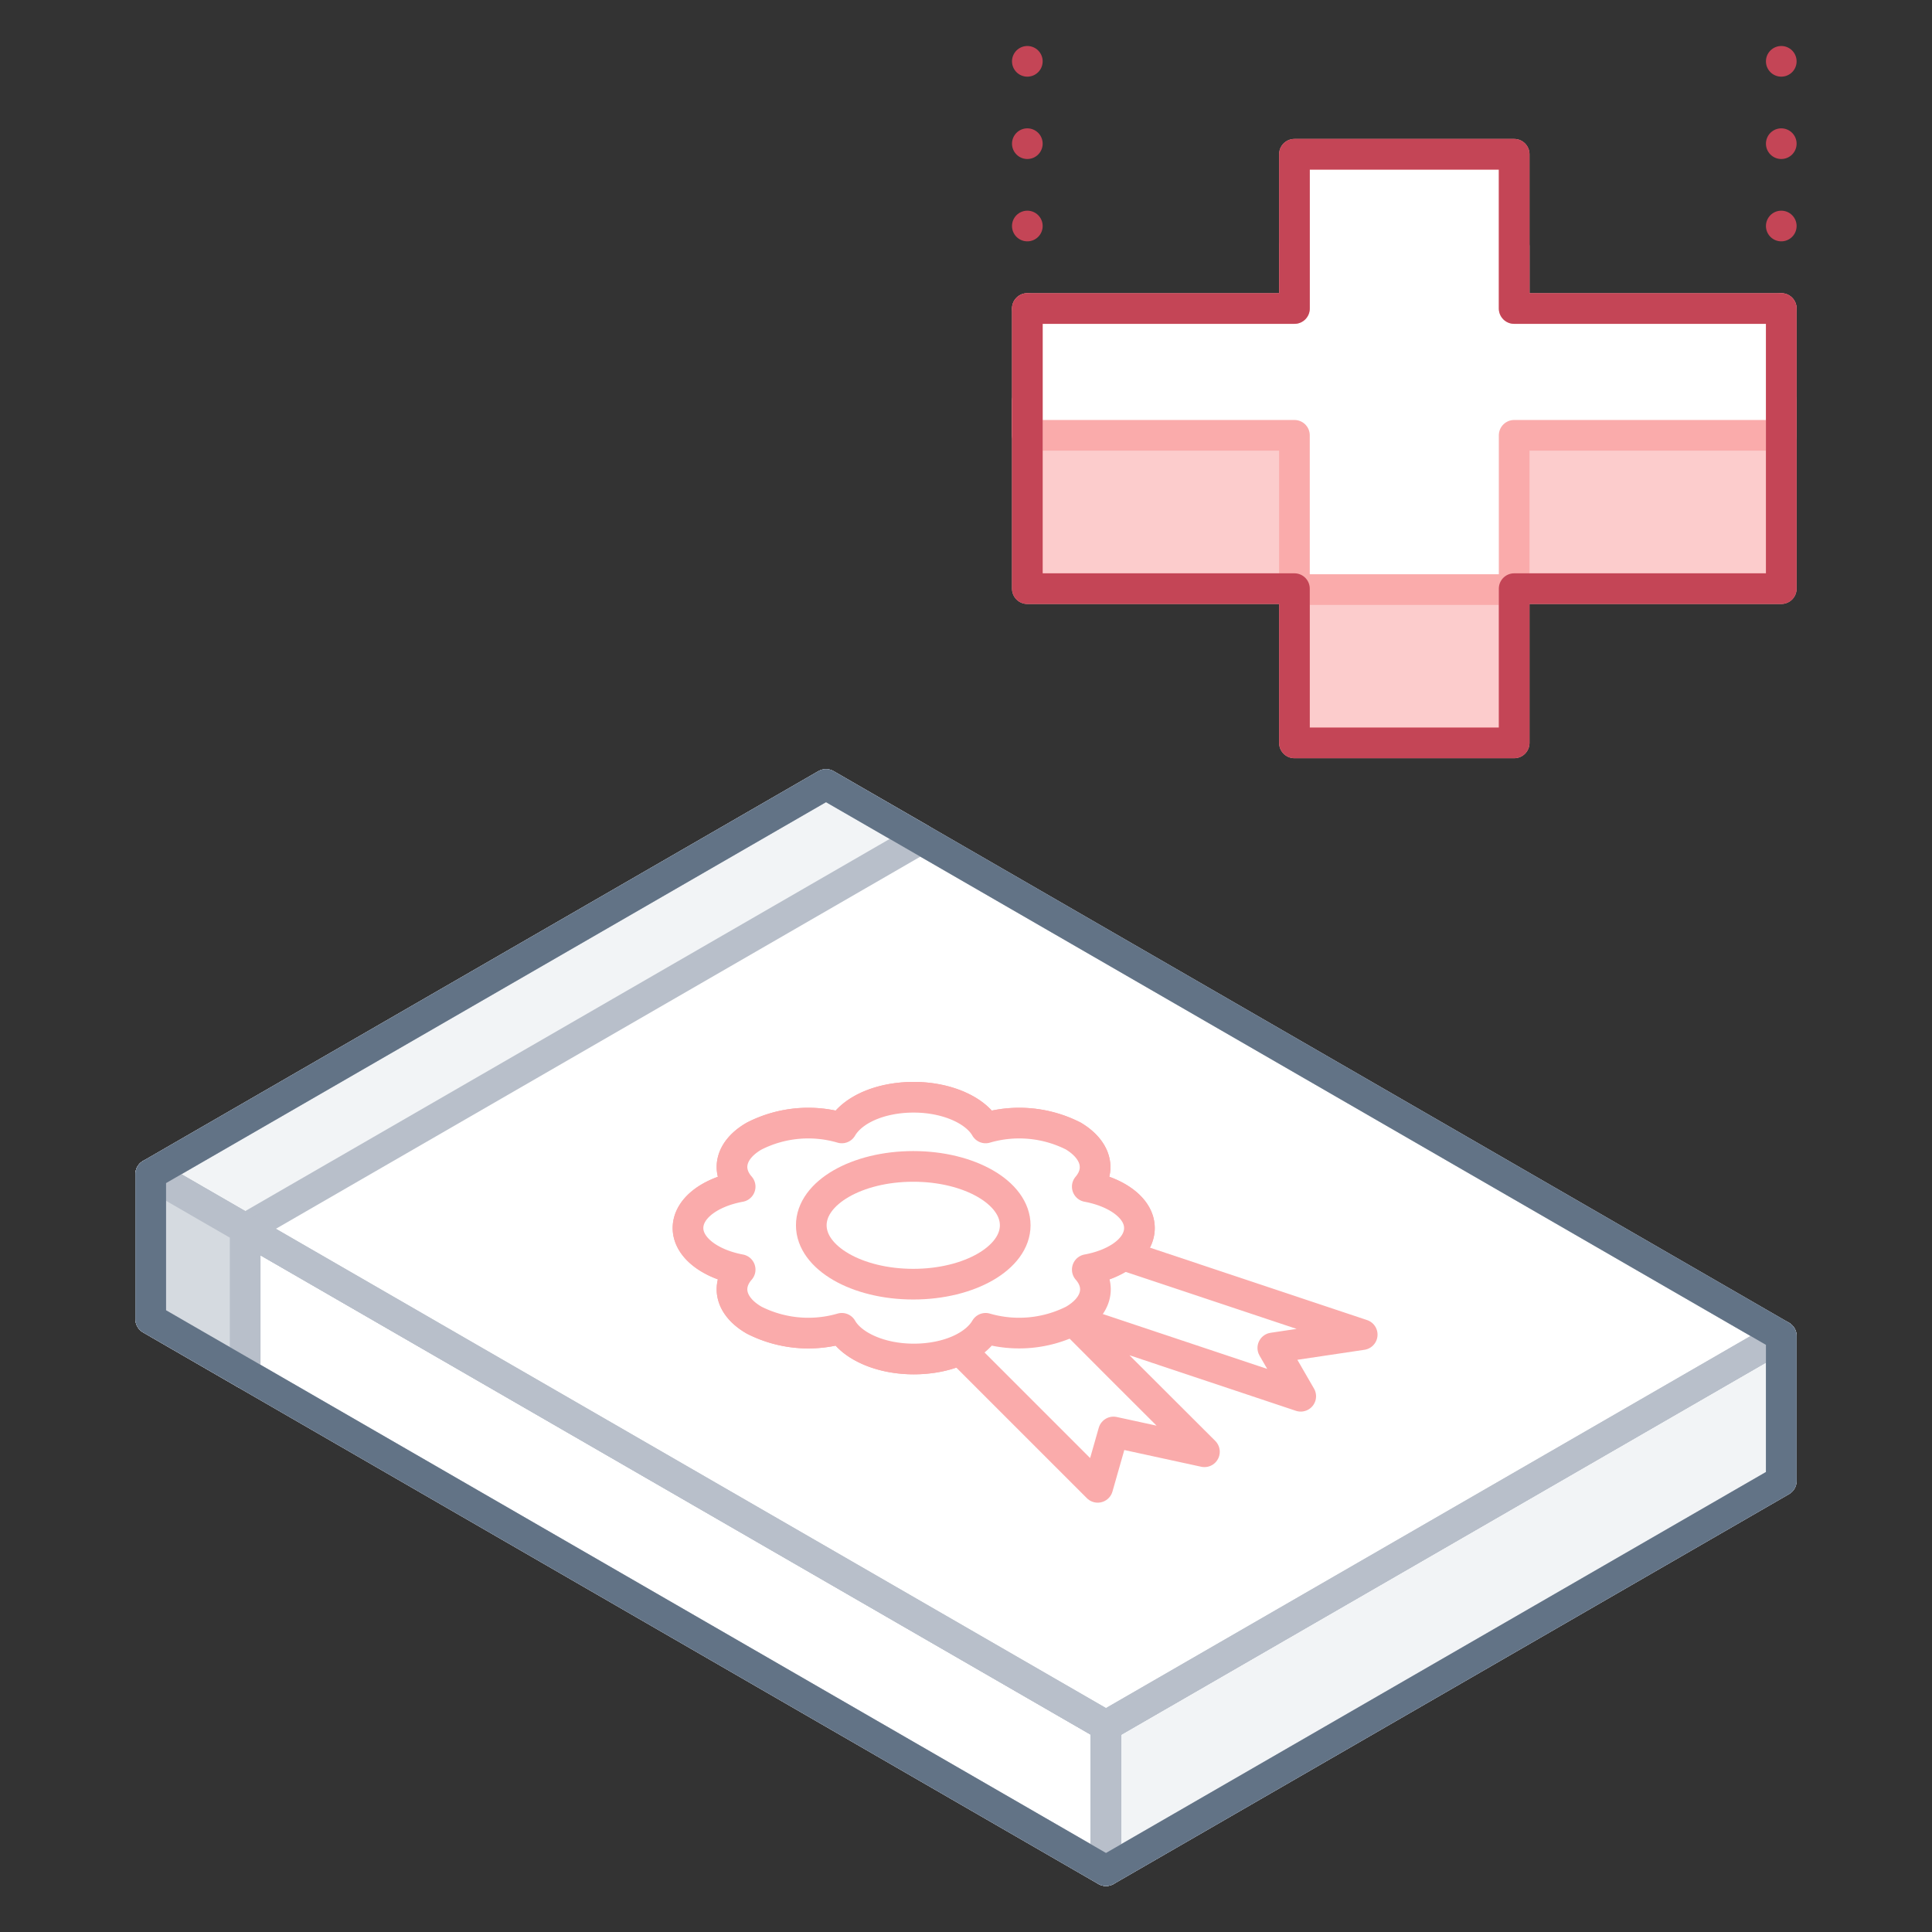 <svg xmlns="http://www.w3.org/2000/svg" viewBox="0 0 126 126"><rect x="0" y="0" width="126" height="126" fill="#333333" stroke="none"/><defs><style>.cls-1,.cls-4{fill:#fff;}.cls-1,.cls-2,.cls-3,.cls-8{stroke:#b8bfca;}.cls-1,.cls-2,.cls-3,.cls-4,.cls-5,.cls-6,.cls-7,.cls-8,.cls-9{stroke-linecap:round;stroke-linejoin:round;stroke-width:2px;}.cls-10,.cls-2,.cls-5,.cls-6,.cls-9{fill:none;}.cls-3{fill:#f2f4f6;}.cls-4,.cls-7{stroke:#faabab;}.cls-5,.cls-6{stroke:#c44556;}.cls-6{stroke-dasharray:0 5.37;}.cls-7{fill:#fccccc;}.cls-8{fill:#d5dae0;}.cls-9{stroke:#627386;}</style></defs><title>licenses_error(1x1)</title><g id="Layer_2" data-name="Layer 2"><g id="Illustrations"><polygon class="cls-1" points="116.17 96.58 72.13 122 9.83 86.03 53.87 60.61 116.17 96.58"/><line class="cls-2" x1="15.99" y1="80.14" x2="15.99" y2="89.59"/><polygon class="cls-1" points="72.13 122 72.13 112.55 9.83 76.58 9.83 86.03 72.13 122"/><polygon class="cls-3" points="72.13 122 72.13 112.55 116.17 87.13 116.17 96.58 72.13 122"/><polygon class="cls-2" points="72.13 122 72.13 112.55 116.17 87.13 116.17 96.58 72.13 122"/><polygon class="cls-2" points="72.13 122 72.13 112.55 9.83 76.58 9.83 86.03 72.13 122"/><polygon class="cls-1" points="116.17 87.13 72.13 112.55 9.83 76.58 53.87 51.16 116.17 87.13"/><polygon class="cls-3" points="60.03 54.71 15.99 80.14 9.83 76.58 53.87 51.16 60.03 54.71"/><polygon class="cls-2" points="116.17 87.13 72.13 112.55 9.83 76.58 53.87 51.16 116.17 87.13"/><path class="cls-4" d="M70,74.09a7.8,7.8,0,0,0-5.72-.53c-.65-1.14-2.5-2-4.69-2s-4,.82-4.69,2a7.77,7.77,0,0,0-5.71.53c-1.55.89-1.86,2.23-.92,3.3-2,.37-3.4,1.44-3.4,2.7s1.43,2.34,3.4,2.71c-.94,1.07-.63,2.41.92,3.3a7.82,7.82,0,0,0,5.71.53c.65,1.14,2.5,2,4.69,2s4-.82,4.69-2A7.85,7.85,0,0,0,70,86.1c1.54-.89,1.85-2.23.91-3.3,2-.37,3.4-1.44,3.4-2.71s-1.43-2.33-3.4-2.7C71.82,76.32,71.51,75,70,74.09ZM61.79,83.2a8.18,8.18,0,0,0-4.46,0,3.14,3.14,0,0,0-1.2-1.13,6.63,6.63,0,0,0-2-.69,1.94,1.94,0,0,0,.53-1.29,1.92,1.92,0,0,0-.53-1.28,6.37,6.37,0,0,0,2-.7A3,3,0,0,0,57.33,77a8.18,8.18,0,0,0,4.46,0A3,3,0,0,0,63,78.11a6.33,6.33,0,0,0,2,.7,1.93,1.93,0,0,0-.54,1.28A2,2,0,0,0,65,81.38a6.59,6.59,0,0,0-2,.69A3.14,3.14,0,0,0,61.79,83.2Z"/><polygon class="cls-4" points="83.01 87.91 88.84 87.04 69.5 80.59 66.18 83.92 63.9 84.67 60.42 85.83 66.01 91.42 71.59 97 72.62 93.39 78.55 94.68 72.96 89.1 69.97 86.1 84.83 91.06 83.01 87.91"/><path class="cls-4" d="M71.06,81.88a2.12,2.12,0,0,1,.29.61.19.19,0,0,0,.24.14c1.59-.47,2.69-1.43,2.69-2.54h0a.19.19,0,0,0-.35-.1,4.55,4.55,0,0,1-2.76,1.6A.19.19,0,0,0,71.06,81.88Z"/><path class="cls-4" d="M70,74.09a7.8,7.8,0,0,0-5.72-.53c-.65-1.14-2.5-2-4.69-2s-4,.82-4.69,2a7.77,7.77,0,0,0-5.71.53c-1.55.89-1.86,2.23-.92,3.3-2,.37-3.4,1.44-3.4,2.7s1.43,2.34,3.4,2.71c-.94,1.07-.63,2.41.92,3.3a7.82,7.82,0,0,0,5.71.53c.65,1.14,2.5,2,4.69,2s4-.82,4.69-2A7.85,7.85,0,0,0,70,86.1c1.54-.89,1.85-2.23.91-3.3,2-.37,3.4-1.44,3.4-2.71s-1.43-2.33-3.4-2.7C71.82,76.32,71.51,75,70,74.09Z"/><ellipse class="cls-4" cx="59.56" cy="79.91" rx="6.65" ry="3.84"/><line class="cls-5" x1="116.17" y1="4" x2="116.17" y2="4"/><line class="cls-6" x1="116.17" y1="9.37" x2="116.17" y2="17.44"/><line class="cls-5" x1="116.17" y1="20.12" x2="116.17" y2="20.12"/><line class="cls-5" x1="67" y1="4" x2="67" y2="4"/><line class="cls-6" x1="67" y1="9.37" x2="67" y2="17.44"/><line class="cls-5" x1="67" y1="20.12" x2="67" y2="20.12"/><polygon class="cls-7" points="116.17 26.12 98.75 26.12 98.75 16.07 84.42 16.07 84.42 26.12 67 26.12 67 38.39 84.42 38.39 84.42 48.45 98.75 48.45 98.75 38.39 116.17 38.39 116.17 26.12"/><polygon class="cls-4" points="116.17 20.12 98.75 20.12 98.75 10.06 84.42 10.06 84.42 20.12 67 20.12 67 28.39 84.42 28.39 84.42 38.45 98.75 38.45 98.75 28.39 116.17 28.39 116.17 20.12"/><polygon class="cls-5" points="98.75 20.12 98.75 16.07 98.75 10.06 84.42 10.06 84.42 16.07 84.42 20.12 67 20.12 67 26.12 67 28.39 67 38.39 84.42 38.39 84.42 38.45 84.42 48.45 98.75 48.45 98.75 38.45 98.75 38.39 116.17 38.39 116.17 28.39 116.17 26.12 116.17 20.12 98.75 20.12"/><polygon class="cls-8" points="15.99 80.14 9.83 76.58 9.83 86.03 15.99 89.59 15.99 80.14"/><polygon class="cls-9" points="53.87 51.16 9.83 76.58 9.83 86.03 72.13 122 116.17 96.58 116.17 87.13 53.87 51.16"/><rect class="cls-10" width="126" height="126"/></g></g></svg>